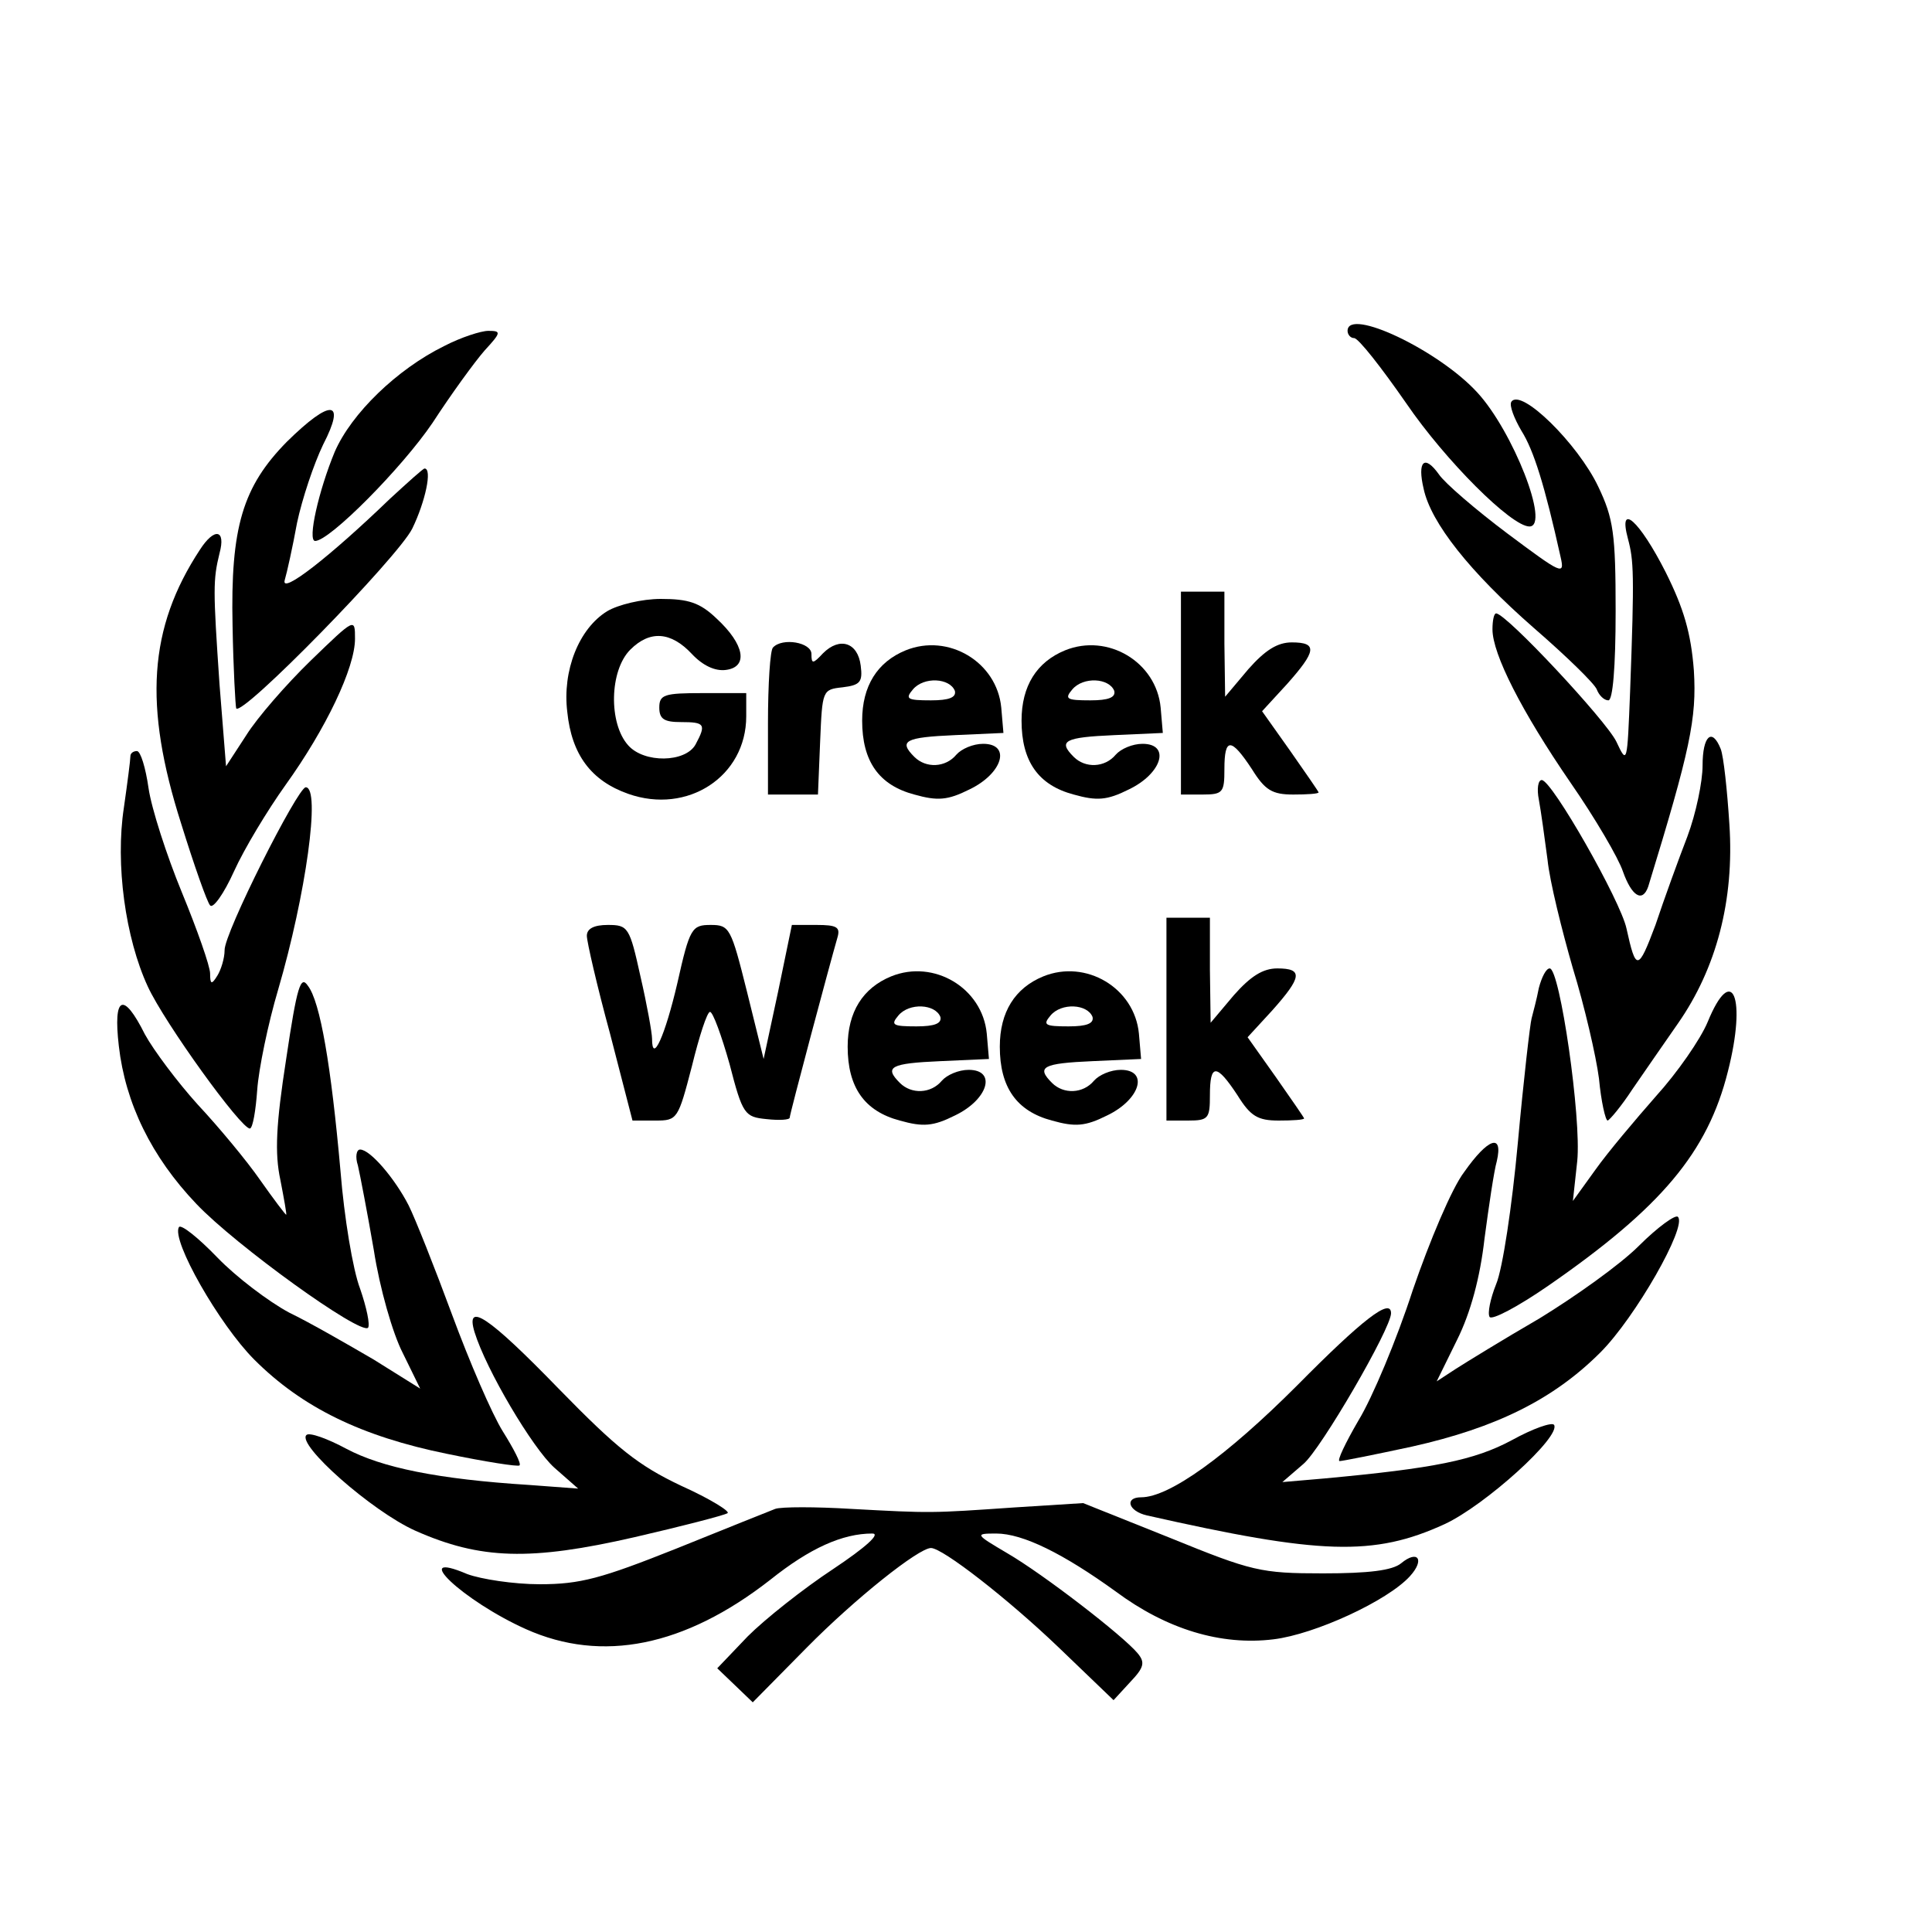 <?xml version="1.0" standalone="no"?>
<!DOCTYPE svg PUBLIC "-//W3C//DTD SVG 20010904//EN"
 "http://www.w3.org/TR/2001/REC-SVG-20010904/DTD/svg10.dtd">
<svg version="1.0" xmlns="http://www.w3.org/2000/svg"
 width="16pt" height="16pt" viewBox="0 0 16 16"
 preserveAspectRatio="xMidYMid meet">
<g transform="translate(0,16) scale(0.006,-0.006)"
fill="#000000" stroke="none">
<path d="M1860 2210 c0 -5 4 -10 9 -10 6 0 38 -41 72 -90 54 -79 145 -170 170
-170 29 0 -23 132 -72 185 -53 58 -179 118 -179 85z"/>
<path d="M613 2189 c-65 -32 -128 -93 -151 -146 -22 -53 -38 -123 -27 -123 20
0 120 101 162 163 26 40 58 84 72 100 23 25 23 27 5 27 -10 0 -38 -9 -61 -21z"/>
<path d="M2086 2112 c-3 -5 4 -23 14 -40 17 -27 32 -75 54 -174 6 -26 2 -24
-73 32 -44 33 -87 70 -95 82 -20 28 -30 18 -21 -20 10 -47 64 -115 152 -192
45 -39 84 -77 87 -85 3 -8 10 -15 16 -15 6 0 10 45 10 123 0 107 -3 128 -24
172 -28 59 -107 137 -120 117z"/>
<path d="M396 2057 c-61 -62 -78 -118 -75 -254 1 -59 4 -111 5 -114 7 -13 223
208 243 248 18 37 28 83 17 83 -2 0 -23 -19 -48 -42 -83 -80 -151 -133 -145
-112 3 10 11 46 17 79 7 33 23 81 36 108 32 62 11 64 -50 4z"/>
<path d="M2247 1923 c8 -30 9 -48 3 -210 -4 -101 -4 -102 -19 -70 -14 29 -152
177 -166 177 -3 0 -5 -10 -5 -22 0 -34 40 -113 108 -212 34 -49 66 -104 72
-122 12 -34 27 -44 35 -21 58 189 67 232 63 298 -4 52 -14 86 -39 136 -36 71
-66 98 -52 46z"/>
<path d="M276 1908 c-71 -108 -78 -215 -26 -378 18 -58 36 -109 40 -113 4 -5
19 16 33 47 14 31 46 84 71 119 56 78 96 162 96 202 0 29 0 29 -61 -30 -34
-33 -74 -79 -89 -103 l-28 -43 -9 113 c-9 132 -9 144 0 181 9 33 -7 36 -27 5z"/>
<path d="M1630 1710 l0 -140 30 0 c28 0 30 3 30 35 0 44 9 44 38 0 18 -29 28
-35 57 -35 19 0 35 1 35 3 0 1 -18 27 -39 57 l-39 55 34 37 c41 46 43 58 7 58
-20 0 -37 -11 -60 -37 l-32 -38 -1 73 0 72 -30 0 -30 0 0 -140z"/>
<path d="M838 1823 c-39 -24 -62 -82 -55 -139 6 -59 33 -95 84 -113 82 -29
163 24 163 107 l0 32 -60 0 c-53 0 -60 -2 -60 -20 0 -16 7 -20 30 -20 33 0 35
-3 20 -31 -14 -25 -71 -26 -93 -1 -27 30 -26 103 3 132 27 27 56 25 85 -6 15
-16 32 -24 47 -22 31 4 26 35 -13 71 -23 22 -39 27 -77 27 -26 0 -59 -8 -74
-17z"/>
<path d="M1067 1773 c-4 -3 -7 -51 -7 -105 l0 -98 35 0 34 0 3 73 c3 71 3 72
31 75 24 3 28 7 25 30 -4 32 -29 40 -52 17 -14 -15 -16 -15 -16 -1 0 16 -40
23 -53 9z"/>
<path d="M1250 1769 c-39 -16 -60 -49 -60 -97 0 -56 23 -89 72 -102 32 -9 46
-8 76 7 46 22 58 63 19 63 -14 0 -30 -7 -37 -15 -15 -18 -42 -19 -58 -3 -22
22 -13 27 56 30 l67 3 -3 35 c-6 63 -73 103 -132 79z m68 -56 c2 -9 -8 -13
-33 -13 -33 0 -36 2 -25 15 15 18 51 16 58 -2z"/>
<path d="M1470 1769 c-39 -16 -60 -49 -60 -97 0 -56 23 -89 72 -102 32 -9 46
-8 76 7 46 22 58 63 19 63 -14 0 -30 -7 -37 -15 -15 -18 -42 -19 -58 -3 -22
22 -13 27 56 30 l67 3 -3 35 c-6 63 -73 103 -132 79z m68 -56 c2 -9 -8 -13
-33 -13 -33 0 -36 2 -25 15 15 18 51 16 58 -2z"/>
<path d="M2350 1610 c0 -22 -9 -66 -21 -98 -12 -31 -32 -86 -44 -122 -24 -64
-27 -64 -40 -5 -8 38 -103 205 -117 205 -5 0 -7 -12 -4 -27 3 -16 8 -53 12
-83 3 -30 20 -98 35 -150 16 -52 32 -121 36 -152 3 -32 9 -58 12 -58 3 1 19
20 34 43 16 23 44 64 63 91 53 76 78 170 71 275 -3 47 -8 94 -12 104 -12 30
-25 18 -25 -23z"/>
<path d="M180 1623 c0 -5 -4 -36 -9 -71 -12 -78 2 -180 33 -247 23 -50 129
-197 141 -196 4 1 8 25 10 53 2 29 15 92 29 139 38 130 59 279 38 279 -11 0
-113 -202 -112 -225 0 -11 -5 -27 -10 -35 -8 -13 -10 -12 -10 3 0 10 -18 61
-39 112 -21 51 -42 116 -46 144 -4 28 -11 51 -16 51 -5 0 -9 -3 -9 -7z"/>
<path d="M1610 1260 l0 -140 30 0 c28 0 30 3 30 35 0 44 9 44 38 0 18 -29 28
-35 57 -35 19 0 35 1 35 3 0 1 -18 27 -39 57 l-39 55 34 37 c41 46 43 58 7 58
-20 0 -37 -11 -60 -37 l-32 -38 -1 73 0 72 -30 0 -30 0 0 -140z"/>
<path d="M810 1375 c0 -8 14 -69 32 -135 l31 -120 32 0 c30 0 31 2 50 75 10
41 21 75 25 75 4 0 16 -33 27 -72 18 -70 21 -73 51 -76 18 -2 32 -1 32 2 0 5
55 211 66 249 4 14 -1 17 -29 17 l-34 0 -19 -92 -20 -93 -23 93 c-22 88 -24
92 -50 92 -26 0 -29 -4 -46 -80 -17 -73 -35 -113 -35 -77 0 8 -7 47 -16 86
-15 68 -17 71 -45 71 -19 0 -29 -5 -29 -15z"/>
<path d="M1230 1319 c-39 -16 -60 -49 -60 -97 0 -56 23 -89 72 -102 32 -9 46
-8 76 7 46 22 58 63 19 63 -14 0 -30 -7 -37 -15 -15 -18 -42 -19 -58 -3 -22
22 -13 27 56 30 l67 3 -3 35 c-6 63 -73 103 -132 79z m68 -56 c2 -9 -8 -13
-33 -13 -33 0 -36 2 -25 15 15 18 51 16 58 -2z"/>
<path d="M1440 1319 c-39 -16 -60 -49 -60 -97 0 -56 23 -89 72 -102 32 -9 46
-8 76 7 46 22 58 63 19 63 -14 0 -30 -7 -37 -15 -15 -18 -42 -19 -58 -3 -22
22 -13 27 56 30 l67 3 -3 35 c-6 63 -73 103 -132 79z m68 -56 c2 -9 -8 -13
-33 -13 -33 0 -36 2 -25 15 15 18 51 16 58 -2z"/>
<path d="M2124 1303 c-3 -16 -8 -34 -10 -42 -2 -7 -11 -84 -19 -172 -8 -87
-21 -174 -30 -195 -8 -20 -12 -40 -9 -45 3 -5 39 14 81 43 156 108 220 184
248 296 26 102 6 151 -28 68 -10 -24 -42 -70 -71 -102 -29 -33 -67 -78 -84
-102 l-31 -43 6 55 c6 59 -24 266 -38 266 -5 0 -11 -12 -15 -27z"/>
<path d="M395 1205 c-14 -90 -16 -130 -8 -167 5 -26 9 -48 8 -48 -1 0 -17 21
-36 48 -18 26 -57 73 -86 104 -28 31 -61 75 -73 97 -30 60 -44 53 -36 -16 9
-79 45 -153 107 -218 54 -57 226 -181 237 -171 3 4 -2 28 -11 54 -10 26 -22
99 -27 162 -13 146 -28 234 -45 256 -10 15 -15 0 -30 -101z"/>
<path d="M2021 1049 c-17 -22 -48 -96 -71 -163 -22 -68 -56 -149 -75 -180 -18
-31 -30 -56 -26 -56 4 0 49 9 100 20 116 26 195 65 260 130 48 48 120 174 107
187 -3 4 -28 -14 -54 -40 -26 -26 -88 -70 -137 -100 -50 -29 -102 -61 -116
-70 l-26 -17 28 57 c19 38 32 87 38 140 6 45 13 93 17 107 9 39 -12 32 -45
-15z"/>
<path d="M494 1058 c3 -13 13 -65 22 -117 8 -52 26 -115 40 -142 l24 -49 -64
40 c-36 21 -88 51 -117 65 -28 15 -73 49 -99 76 -27 28 -50 46 -53 42 -11 -18
56 -135 104 -183 66 -66 148 -106 266 -130 53 -11 98 -18 100 -16 3 2 -8 23
-23 47 -15 24 -46 96 -70 161 -24 65 -51 133 -60 151 -19 37 -53 77 -67 77 -5
0 -7 -10 -3 -22z"/>
<path d="M1790 754 c-97 -97 -176 -154 -215 -154 -23 0 -18 -19 8 -25 239 -54
313 -57 411 -12 56 26 161 121 151 137 -3 4 -29 -5 -58 -21 -52 -28 -108 -39
-259 -53 l-58 -5 29 25 c24 20 121 187 121 208 0 22 -39 -8 -130 -100z"/>
<path d="M655 828 c16 -52 80 -160 110 -187 l33 -29 -67 5 c-127 8 -204 24
-253 50 -26 14 -51 23 -55 19 -14 -13 90 -105 150 -132 90 -40 159 -42 303 -9
65 15 123 30 128 33 5 2 -24 20 -64 38 -59 28 -88 51 -169 134 -97 100 -129
121 -116 78z"/>
<path d="M1070 584 c-8 -3 -70 -28 -137 -55 -103 -41 -132 -49 -188 -49 -36 0
-81 7 -100 14 -82 35 -6 -37 81 -76 105 -47 219 -24 337 68 55 44 100 64 141
64 12 0 -9 -19 -54 -49 -41 -27 -94 -69 -118 -93 l-42 -44 24 -23 25 -24 74
75 c67 68 155 138 172 138 16 0 106 -70 176 -137 l76 -73 23 25 c19 20 21 27
10 40 -20 24 -130 109 -180 138 -44 26 -45 27 -15 27 37 0 93 -28 165 -80 70
-52 145 -75 218 -66 57 7 157 53 188 87 21 23 11 37 -12 18 -12 -10 -45 -14
-108 -14 -86 0 -98 3 -211 49 l-120 48 -95 -6 c-116 -8 -114 -8 -225 -2 -49 3
-97 3 -105 0z"/>
</g>
</svg>
